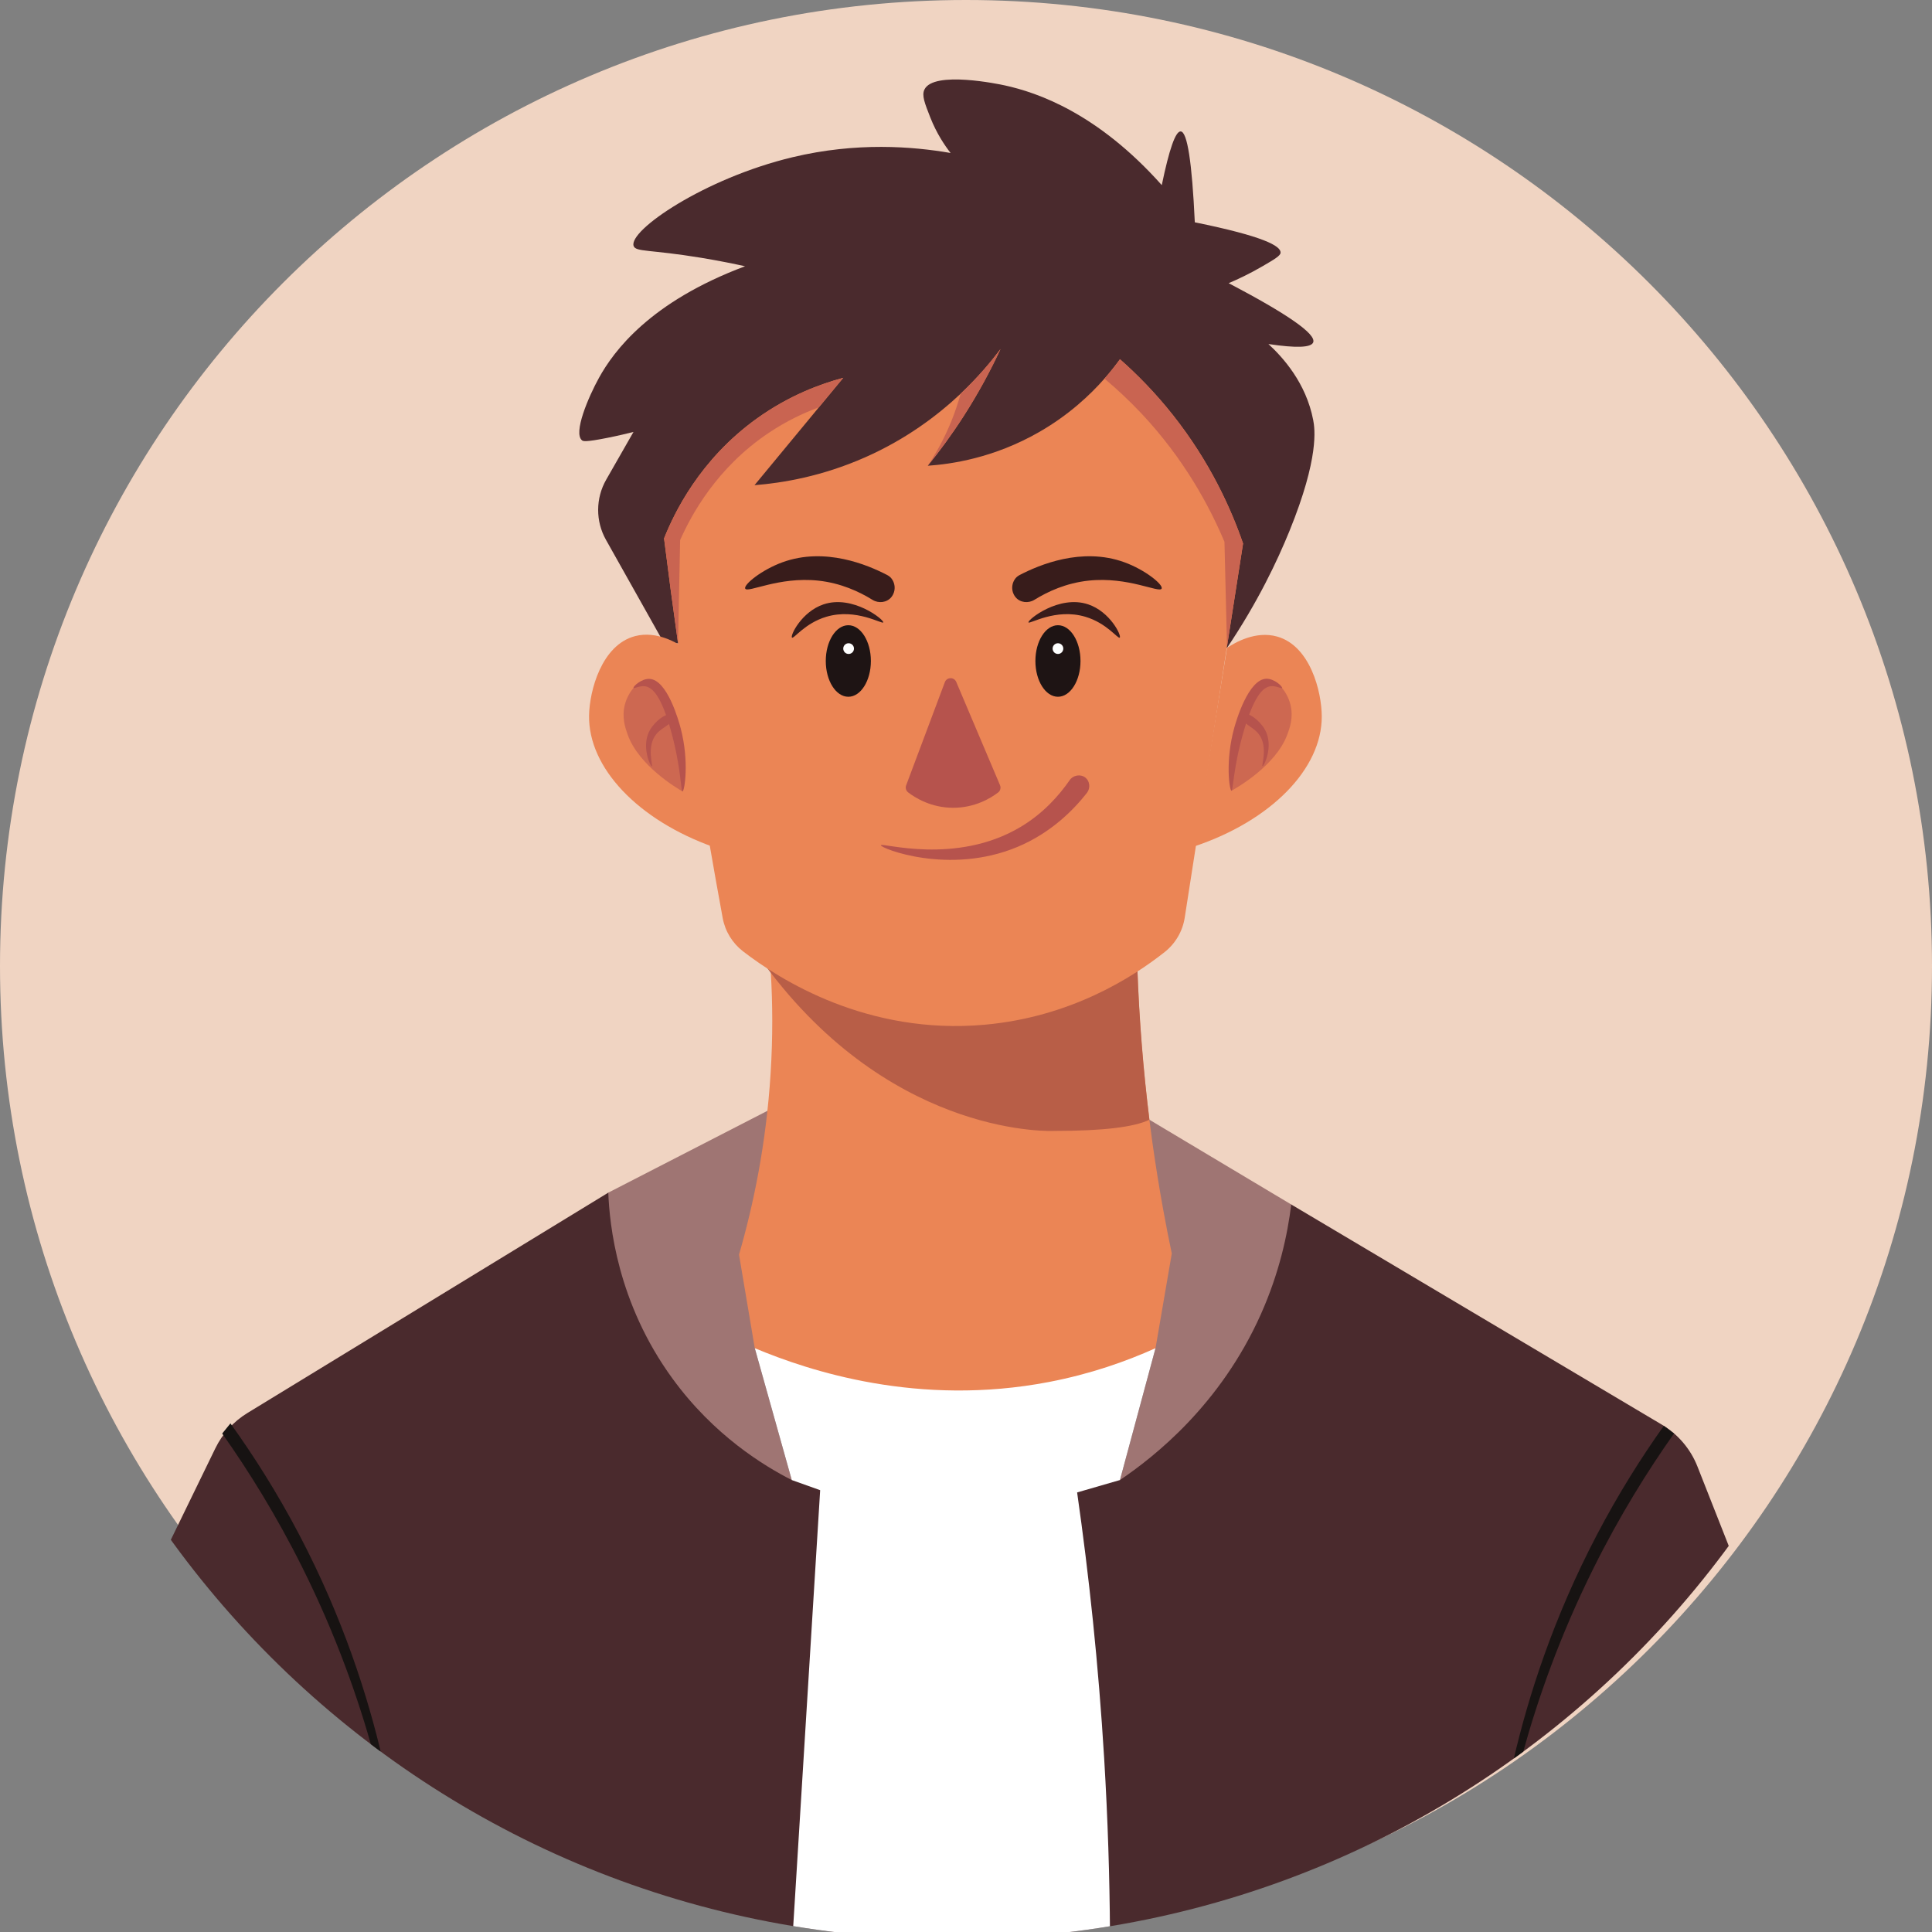 <?xml version="1.0" encoding="UTF-8" standalone="no"?>
<!-- Created with Inkscape (http://www.inkscape.org/) -->

<svg
   version="1.1"
   id="svg2"
   xml:space="preserve"
   width="760"
   height="759.999"
   viewBox="0 0 760 759.999"
   xmlns="http://www.w3.org/2000/svg"
   xmlns:svg="http://www.w3.org/2000/svg"><rect x="0" y="0" width="760" height="759.999" fill="#808080" stroke="none"/><defs
     id="defs6"><clipPath
       clipPathUnits="userSpaceOnUse"
       id="clipPath266"><path
         d="m 15346.7,11282.1 c 0,-1574 -1276,-2849.99 -2850,-2849.99 -1574,0 -2850,1275.99 -2850,2849.99 0,1574 1276,2850 2850,2850 1574,0 2850,-1276 2850,-2850"
         id="path264" /></clipPath></defs><path
     d="m 760,380 c 0,209.867 -170.133,379.999 -380,379.999 C 170.133,759.999 -4.0034779e-5,589.867 -4.0034779e-5,380 -4.0034779e-5,170.133 170.133,1.088261e-5 380,1.088261e-5 589.867,1.088261e-5 760,170.133 760,380"
     style="fill:#f0d4c2;fill-opacity:1;fill-rule:nonzero;stroke:none;stroke-width:0.133"
     id="path258" /><g
     id="g260"
     transform="matrix(0.133,0,0,-0.133,-1287.56,1884.28)"><g
       id="g262"
       clip-path="url(#clipPath266)"><path
         d="m 13500,10605 1096,-651.04 c 48,-28.5 85.1,-72.13 105.5,-124.04 L 14800,9580 c -95,-127.81 -863.5,-1125.43 -2220,-1170 -1471.5,-48.34 -2333.7,1067.63 -2410,1170 49.3,101.25 98.5,202.51 147.8,303.77 21,43.25 54,79.55 95.1,104.61 l 1067.1,651.62 2020,-35"
         style="fill:#4a2a2d;fill-opacity:1;fill-rule:nonzero;stroke:none"
         id="path268" /><path
         d="m 11950.7,10882 -470.7,-242 c 3.8,-93.6 26,-325 190,-550 122.9,-168.61 270.3,-257.94 352.7,-300 -36.5,130 -72.9,260 -109.4,390 h 1185.3 l -105.2,-390 c 102,68.94 297,222.4 416.6,490 54.8,122.7 79.1,236.3 90,325 -139.8,83.6 -279.7,167.1 -419.5,250.7 l -1129.8,26.3"
         style="fill:#9f7573;fill-opacity:1;fill-rule:nonzero;stroke:none"
         id="path270" /><path
         d="m 11913.3,10180 h 1185.3 l -105.2,-390 -126.7,-36.67 c 35,-244.42 63.1,-507.21 80,-786.66 10.8,-179.31 16.2,-351.99 17.2,-517.41 -109.2,-32.83 -261,-66.1 -443.9,-69.26 -207,-3.58 -377.3,32.73 -494.4,67.37 27,437.55 54.1,875.09 81.1,1312.63 l -84,30 -109.4,390"
         style="fill:#ffffff;fill-opacity:1;fill-rule:nonzero;stroke:none"
         id="path272" /><path
         d="m 14632.1,9927.5 c -77.9,-110.2 -160.5,-242.58 -237.7,-397.5 -100.2,-201.19 -165.6,-388.56 -209.1,-546.61 -9.2,-6.68 -18.4,-13.36 -27.6,-20.03 43.7,187.9 117.4,418.24 245.8,663.59 64.2,122.7 132.3,230.31 198.5,323.32 10,-7.59 20.1,-15.18 30.1,-22.77"
         style="fill:#171312;fill-opacity:1;fill-rule:nonzero;stroke:none"
         id="path274" /><path
         d="m 10338.1,9927.5 c 77.9,-110.2 160.5,-242.58 237.7,-397.5 100.2,-201.19 165.6,-388.56 209.1,-546.61 9.2,-6.68 18.4,-13.36 27.6,-20.03 -43.5,187.27 -117,417.81 -245.8,663.59 -66.1,126.02 -136.2,236.02 -204.2,330.55 -8.1,-10 -16.3,-20 -24.4,-30"
         style="fill:#171312;fill-opacity:1;fill-rule:nonzero;stroke:none"
         id="path276" /><path
         d="m 13146.7,10460 c -16.1,-93.3 -32.1,-186.7 -48.1,-280 -87.2,-39.3 -192.8,-76.5 -315.3,-100 -385.6,-74 -708.2,32.2 -870,100 -15.5,92.2 -31.1,184.4 -46.6,276.7 42,144.8 80.4,326.3 93.5,537.1 6.7,106.9 5.9,206.2 0.6,296.3 -1.1,20.4 -2.5,40.4 -4.1,59.9 264.7,1.6 529.4,3.2 794.1,4.9 97.5,0.6 195,1.2 292.5,1.8 0.2,-8.8 0.4,-17.7 0.7,-26.6 0.2,-7.9 0.5,-15.8 0.8,-23.8 4,-122.8 12.9,-253.4 28.6,-390.9 4.7,-41.8 10,-84.3 16,-127.4 9.4,-66.6 19.8,-131.2 31.1,-193.8 8.3,-45.8 17,-90.6 26.2,-134.2"
         style="fill:#eb8555;fill-opacity:1;fill-rule:nonzero;stroke:none"
         id="path278" /><path
         d="m 13080.5,10855.7 c -44.7,-21.8 -136.8,-33.1 -280.6,-33.1 -0.6,-0.1 -461.4,-23.8 -839.1,467.5 -26.2,34.1 -52.1,71.4 -52.1,71.4 -17.1,24.7 -32.2,47.7 -45.4,68.5 295.8,-25 591.7,-50.1 887.5,-75.1 97.7,-8.3 195.5,-16.6 293.2,-24.8 0.2,-7.9 0.5,-15.9 0.8,-23.8 5.5,-153.7 17.7,-304 35.7,-450.6"
         style="fill:#b85e47;fill-opacity:1;fill-rule:nonzero;stroke:none"
         id="path280" /><path
         d="m 11645,12265 -171.9,306 c -31,55.2 -30.7,122.7 0.7,177.7 l 80.8,141.3 c -19.1,-4.8 -45.4,-11.2 -77.1,-17.5 -65.4,-13.1 -71.8,-10 -75,-7.5 -27.2,21.4 19.3,129.5 50,185 43.4,78.6 150.3,224.6 432.1,330 -30.3,6.7 -75,16 -129.6,25 -152.6,25.1 -193.7,16.9 -200,35 -15.8,45.5 209,200.1 470,262.5 189.6,45.4 355.8,31.9 467.5,12.5 -17.2,22.1 -41.2,57.3 -60,105 -16.7,42.5 -25.7,65.2 -17.5,82.5 27,57 222.5,15.8 237.5,12.5 96.8,-21.1 274.8,-82 464.6,-295 22.1,106.8 40.8,159.8 56,158.8 19.5,-1.2 33.4,-90.8 41.7,-268.8 204.7,-41.6 254.7,-70.2 253.7,-89.9 -0.4,-9 -18.1,-19.5 -53.5,-40.1 -39,-22.7 -73.7,-38.9 -100.1,-50 175.7,-92.2 259.1,-150.6 250.1,-175 -5.8,-15.7 -49.9,-17.4 -132.5,-5 42.6,-39.2 111.4,-114.9 132.5,-225 4.8,-25.3 18.3,-110.5 -70.4,-328.4 -35.9,-88.2 -93.3,-209.8 -184.5,-345.3 L 11645,12265"
         style="fill:#4a2a2d;fill-opacity:1;fill-rule:nonzero;stroke:none"
         id="path282" /><path
         d="m 13310.1,12251.3 c 22.4,14.9 83.9,51.5 148.1,33.5 98.3,-27.6 131.9,-163.4 132.1,-236.3 0.4,-154.8 -149.6,-307.8 -375.5,-383.9 31.7,195.5 63.5,391.1 95.3,586.7"
         style="fill:#eb8555;fill-opacity:1;fill-rule:nonzero;stroke:none"
         id="path284" /><path
         d="m 13323.2,11828.7 c 4.1,43.8 30.4,309.5 110.2,318.6 1.4,0.1 2.8,0.2 4.3,0.2 9.7,0 21.4,-3.8 35.3,-14.9 8,-10 19.1,-26.6 24.7,-49.3 9.4,-38.2 -2.4,-70 -9.4,-88.7 -34.1,-91.5 -148.8,-156.8 -165.1,-165.9"
         style="fill:#cd6851;fill-opacity:1;fill-rule:nonzero;stroke:none"
         id="path286" /><path
         d="m 13426.7,12160 c -53.3,-0.8 -89.3,-123.9 -95.1,-144.7 -27.5,-98.5 -14.2,-186.4 -8.4,-186.6 5.2,-0.2 5.1,70.7 37.2,179.2 30.2,102 56.3,127.5 78.9,130 16.4,1.8 32.3,-8.2 33.7,-5.3 1.8,3.9 -22.5,27.8 -46.3,27.4"
         style="fill:#b6534d;fill-opacity:1;fill-rule:nonzero;stroke:none"
         id="path288" /><path
         d="m 13422.1,12009.5 c 26.8,-47.4 -2.5,-108.6 -6.9,-107.9 -4.4,0.6 18.2,59.7 -12.9,96.7 -17.5,21 -47.9,29.6 -46,46.4 0.1,0.7 0.9,6.8 5.4,9.4 12.4,7.1 45.1,-17.5 60.4,-44.6"
         style="fill:#b6534d;fill-opacity:1;fill-rule:nonzero;stroke:none"
         id="path290" /><path
         d="m 11706.6,12250.1 c -22.1,15.2 -83.1,52.8 -147.6,35.9 -98.7,-26 -134.5,-161.3 -135.8,-234.1 -2.9,-154.9 144.6,-310.3 369.3,-390 -28.7,196.1 -57.3,392.1 -85.9,588.2"
         style="fill:#eb8555;fill-opacity:1;fill-rule:nonzero;stroke:none"
         id="path292" /><path
         d="m 11699.6,11826.7 c -16.2,9.3 -129.8,76.4 -162.4,168.5 -6.7,18.9 -18,50.8 -8,88.9 6,22.6 17.3,39 25.5,48.9 13.8,10.6 25.3,14.3 35,14.3 1.6,0 3.2,-0.1 4.8,-0.3 79.6,-10.4 101.7,-276.4 105.1,-320.3"
         style="fill:#cd6851;fill-opacity:1;fill-rule:nonzero;stroke:none"
         id="path294" /><path
         d="m 11601.4,12159.6 c 53.3,-1.7 87.3,-125.4 92.8,-146.3 25.9,-98.8 11.2,-186.6 5.4,-186.6 -5.2,-0.1 -4,70.8 -34.3,179.7 -28.5,102.5 -54.3,128.4 -76.8,131.3 -16.4,2.1 -32.5,-7.7 -33.8,-4.7 -1.8,3.9 23,27.4 46.7,26.6"
         style="fill:#b6534d;fill-opacity:1;fill-rule:nonzero;stroke:none"
         id="path296" /><path
         d="m 11603.6,12009 c -27.5,-46.9 0.8,-108.5 5.2,-108 4.4,0.6 -17.2,60 14.4,96.6 17.9,20.6 48.4,28.8 46.7,45.6 0,0.7 -0.7,6.8 -5.2,9.5 -12.3,7.3 -45.3,-16.8 -61.1,-43.7"
         style="fill:#b6534d;fill-opacity:1;fill-rule:nonzero;stroke:none"
         id="path298" /><path
         d="m 13357.5,12560 c -15.8,-101.5 -31.7,-203.1 -47.5,-304.6 -41.7,-267.3 -83.3,-534.5 -125,-801.8 -6.2,-40.3 -27.4,-76.7 -59.4,-102 -95.5,-75.4 -278.3,-192.1 -532.3,-214.9 -346.7,-31.1 -605.4,132.7 -714.8,217.1 -31.5,24.4 -52.9,59.4 -60.1,98.5 -27.3,148.5 -53.5,300.1 -78.3,454.9 -19.3,120.8 -37.2,240.1 -53.8,357.8 l -0.1,0.7 c -14.8,104.4 -28.5,207.5 -41.2,309.3 29.6,74.3 105.1,233.2 275,355 95.7,68.6 189.1,102.4 255,120 -24,-29.1 -48.1,-58.1 -72.1,-87.2 -63.5,-76.8 -126.9,-153.6 -190.4,-230.3 82.8,6.5 199.6,25.9 327.5,82.5 120.2,53.2 213.1,123 282.1,187.9 v 0.1 c 53.1,50.1 92,97.4 118,132 -28.4,-61.2 -64.4,-129 -110.1,-200 -35.1,-54.5 -70.8,-102.7 -105,-145 67.9,4.6 194.7,22.2 330,100 86.4,49.7 149.3,108.4 192.6,157.7 18.9,21.4 34,41 45.8,57.3 49.8,-43.9 103.8,-98.3 156.6,-165 109.9,-138.9 171.8,-276.7 207.5,-380"
         style="fill:#eb8555;fill-opacity:1;fill-rule:nonzero;stroke:none"
         id="path300" /><path
         d="m 12304.5,12467 c 4.7,-2.4 9.1,-5.6 12.5,-9.7 10.8,-13.2 13.3,-32 5.5,-47.7 -1.5,-3 -3.3,-5.8 -5.4,-8.4 -13.5,-16.3 -37.7,-18.9 -55.7,-7.8 -39.5,24.4 -93.8,49.7 -160.5,56.8 -117.2,12.5 -209.6,-37.9 -215.9,-23.5 -5.1,11.5 48.1,55.2 110.5,77.9 125.9,45.6 251.9,-8 309,-37.6"
         style="fill:#381c1b;fill-opacity:1;fill-rule:nonzero;stroke:none"
         id="path302" /><path
         d="m 12697.2,12467 c -4.7,-2.4 -9.1,-5.6 -12.5,-9.7 -10.8,-13.2 -13.3,-32 -5.5,-47.7 1.5,-3 3.3,-5.8 5.4,-8.4 13.5,-16.3 37.7,-18.9 55.7,-7.8 39.5,24.4 93.8,49.7 160.5,56.8 117.2,12.5 209.6,-37.9 215.9,-23.5 5.1,11.5 -48,55.2 -110.5,77.9 -125.9,45.6 -251.9,-8 -309,-37.6"
         style="fill:#381c1b;fill-opacity:1;fill-rule:nonzero;stroke:none"
         id="path304" /><path
         d="m 12116.7,12380 c 86.6,29.1 179.5,-45.9 176.6,-53.3 -2.5,-6.7 -79.9,42.9 -168.3,16.6 -64,-19 -96.6,-66.6 -101.7,-61.6 -5.8,5.7 28.5,76.6 93.4,98.3"
         style="fill:#381c1b;fill-opacity:1;fill-rule:nonzero;stroke:none"
         id="path306" /><path
         d="m 12899.4,12380 c -86.7,29.1 -179.5,-45.9 -176.6,-53.3 2.5,-6.7 79.8,42.9 168.3,16.6 64,-19 96.6,-66.6 101.7,-61.6 5.8,5.7 -28.5,76.6 -93.4,98.3"
         style="fill:#381c1b;fill-opacity:1;fill-rule:nonzero;stroke:none"
         id="path308" /><path
         d="m 12256.7,12212.5 c 0,-58.4 -29.9,-105.8 -66.7,-105.8 -36.8,0 -66.7,47.4 -66.7,105.8 0,58.4 29.9,105.8 66.7,105.8 36.8,0 66.7,-47.4 66.7,-105.8"
         style="fill:#1e1414;fill-opacity:1;fill-rule:nonzero;stroke:none"
         id="path310" /><path
         d="m 12206.7,12249.2 c 0,-8.8 -7.1,-15.9 -15.9,-15.9 -8.7,0 -15.8,7.1 -15.8,15.9 0,8.7 7.1,15.8 15.8,15.8 8.8,0 15.9,-7.1 15.9,-15.8"
         style="fill:#ffffff;fill-opacity:1;fill-rule:nonzero;stroke:none"
         id="path312" /><path
         d="m 12876.7,12212.5 c 0,-58.4 -29.9,-105.8 -66.7,-105.8 -36.8,0 -66.7,47.4 -66.7,105.8 0,58.4 29.9,105.8 66.7,105.8 36.8,0 66.7,-47.4 66.7,-105.8"
         style="fill:#1e1414;fill-opacity:1;fill-rule:nonzero;stroke:none"
         id="path314" /><path
         d="m 12825.8,12249.2 c 0,-8.8 -7.1,-15.9 -15.8,-15.9 -8.7,0 -15.8,7.1 -15.8,15.9 0,8.7 7.1,15.8 15.8,15.8 8.7,0 15.8,-7.1 15.8,-15.8"
         style="fill:#ffffff;fill-opacity:1;fill-rule:nonzero;stroke:none"
         id="path316" /><path
         d="m 12475.5,12149.9 -114.5,-305.2 c -2.8,-7.5 -0.4,-15.9 5.9,-20.8 21.6,-16.5 68.5,-45.7 133.7,-45.6 64.4,0.2 110.7,28.7 132.5,45.3 6.5,5 8.8,13.8 5.6,21.5 -43.2,101.8 -86.3,203.6 -129.5,305.5 -6.4,15.1 -27.9,14.6 -33.7,-0.7"
         style="fill:#b6534d;fill-opacity:1;fill-rule:nonzero;stroke:none"
         id="path318" /><path
         d="m 12843.8,11858.8 c 10.8,16.7 33.5,19.9 47.5,8.7 12.8,-10.3 15.5,-30.5 4.5,-45 -39,-49.6 -105.3,-118 -205.8,-160 -202.4,-84.5 -404.7,-3.8 -403.7,5 0.9,9.1 221.3,-60 412.5,53.8 67.4,40.1 113.7,92.6 145,137.5"
         style="fill:#b6534d;fill-opacity:1;fill-rule:nonzero;stroke:none"
         id="path320" /><path
         d="m 11686.3,12265 v 0 l -0.1,0.7 c -14.8,104.4 -28.5,207.5 -41.2,309.3 29.6,74.3 105.1,233.2 275,355 95.7,68.6 189.1,102.4 255,120 -24,-29.1 -48.1,-58.1 -72.1,-87.2 v 0 c -44.6,-16.5 -95.6,-40.3 -147.9,-75.3 -154.7,-103.5 -229.8,-243.6 -262.5,-317.5 -2.1,-101.7 -4.2,-203.3 -6.2,-305"
         style="fill:#c96451;fill-opacity:1;fill-rule:nonzero;stroke:none"
         id="path322" /><path
         d="m 12425,12790 v 0 0 0 m 0,0 c 23.6,35.3 48.6,79.5 70,132.5 11.5,28.5 20.3,55.4 27.1,80.4 v 0.1 c 53.1,50.1 92,97.4 118,132 -28.4,-61.2 -64.4,-129 -110.1,-200 -35.1,-54.5 -70.8,-102.7 -105,-145"
         style="fill:#c96451;fill-opacity:1;fill-rule:nonzero;stroke:none"
         id="path324" /><path
         d="m 13310,12255.4 c -2.6,103.1 -5,206.4 -7.5,309.6 -45.4,107.6 -120,245.4 -244.1,378 -37.3,39.7 -74.7,74.4 -110.8,104.7 18.9,21.4 34,41 45.8,57.3 49.8,-43.9 103.8,-98.3 156.6,-165 109.9,-138.9 171.8,-276.7 207.5,-380 -15.8,-101.5 -31.7,-203.1 -47.5,-304.6 v 0"
         style="fill:#c96451;fill-opacity:1;fill-rule:nonzero;stroke:none"
         id="path326" /></g></g></svg>
